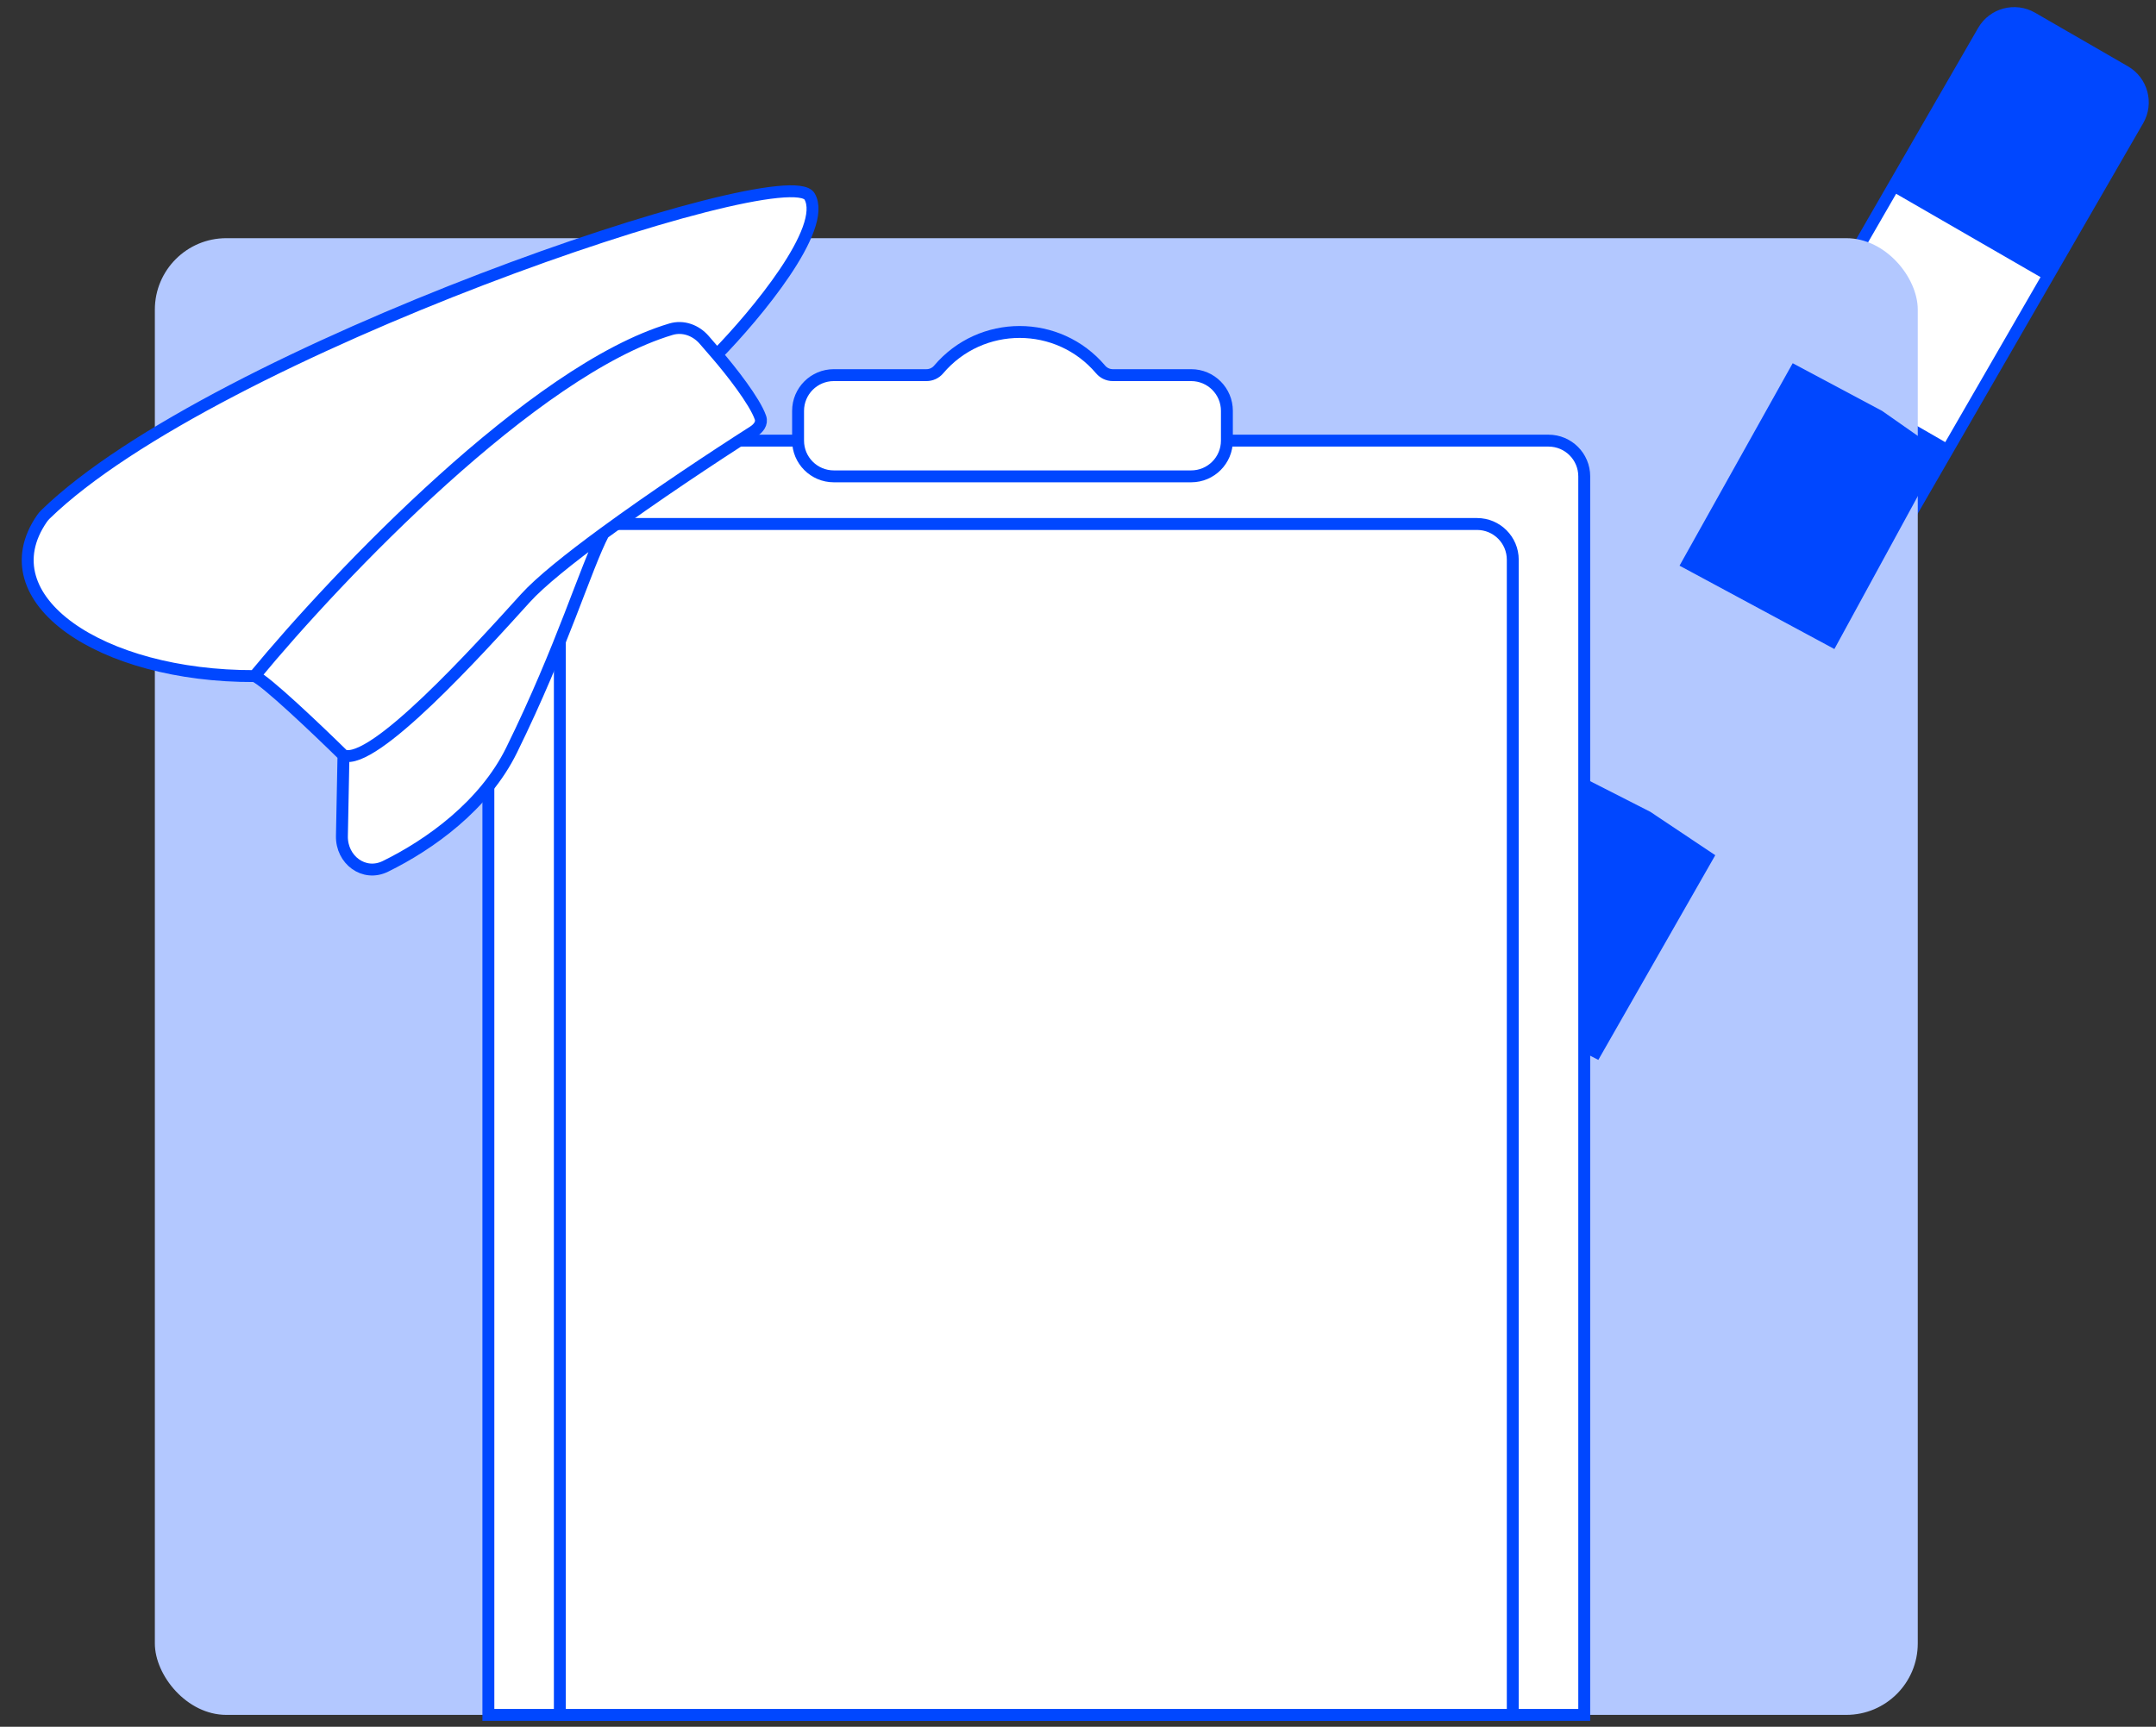 <svg width="181" height="145" viewBox="0 0 181 145" fill="none" xmlns="http://www.w3.org/2000/svg">
<rect x="0" y="0" width="181" height="145" fill="#333333" stroke="none"/>
<path d="M115.392 115.119L107.598 110.619C106.163 109.791 105.671 107.957 106.5 106.522L119.5 84.004L131 64.086L140.75 47.198L150.5 30.311L159 15.588L166.501 2.596C167.33 1.161 169.163 0.672 170.598 1.5L178.392 6C179.827 6.828 180.319 8.663 179.49 10.098L171.99 23.088L163.49 37.811L153.74 54.698L143.99 71.586L132.49 91.504L119.49 114.021C118.662 115.456 116.827 115.948 115.392 115.119Z" fill="white"/>
<path d="M119.5 84.004C114.75 92.232 110.295 99.948 106.5 106.522C105.671 107.957 106.163 109.791 107.598 110.619L115.392 115.119C116.827 115.948 118.662 115.456 119.49 114.021L132.49 91.504M119.5 84.004L132.49 91.504M119.5 84.004C123.211 77.577 127.102 70.837 131 64.086M132.49 91.504L143.99 71.586M143.99 71.586L131 64.086M143.99 71.586L153.74 54.698M131 64.086C134.28 58.404 137.565 52.715 140.75 47.198M140.75 47.198L153.74 54.698M140.75 47.198C144.156 41.3 147.448 35.597 150.5 30.311M153.74 54.698L163.49 37.811M163.49 37.811L150.5 30.311M163.49 37.811L171.99 23.088M150.5 30.311C153.632 24.887 156.511 19.9 159 15.588M159 15.588C162.283 9.902 164.888 5.39 166.501 2.596C167.33 1.161 169.163 0.672 170.598 1.5L178.392 6C179.827 6.828 180.319 8.663 179.49 10.098L171.99 23.088M159 15.588L171.99 23.088" stroke="#0047FF"/>
<rect x="13" y="20" width="148" height="124" rx="6" fill="#B3C8FF"/>
<path d="M130.364 64L138.545 68.167L144 71.812L134.182 89L120 81.708L130.364 64Z" fill="#0047FF"/>
<path d="M41 40V144H133V40C133 38.343 131.657 37 130 37H44C42.343 37 41 38.343 41 40Z" fill="white" stroke="#0047FF"/>
<path d="M47 47V144H127V47C127 45.343 125.657 44 124 44H50C48.343 44 47 45.343 47 47Z" fill="white" stroke="#0047FF"/>
<path d="M100 40H70C68.343 40 67 38.657 67 37V34.5C67 32.843 68.343 31.5 70 31.5H77.781C78.173 31.5 78.546 31.327 78.8 31.027C82.36 26.825 88.84 26.825 92.4 31.027C92.654 31.327 93.027 31.5 93.419 31.5H100C101.657 31.5 103 32.843 103 34.5V37C103 38.657 101.657 40 100 40Z" fill="white" stroke="#0047FF"/>
<path d="M150.5 30.5L158 34.5L163 38L154 54.5L141 47.5L150.5 30.5Z" fill="#0047FF"/>
<path d="M167.031 2.168C167.572 1.237 168.752 0.901 169.702 1.408L175.5 4.5L179.011 6.957C179.855 7.549 180.112 8.685 179.604 9.582L172 23L159 16L167.031 2.168Z" fill="#0047FF"/>
<path d="M21.367 56.772C8.416 56.815 -1.13 50.286 3.521 43.545C3.611 43.414 3.713 43.295 3.827 43.184C17.917 29.49 66.04 13.171 67.967 16.499C69.514 19.172 63.425 26.465 60.188 29.778C61.343 31.116 63.357 33.675 63.84 35.068C64.009 35.553 63.665 35.974 63.231 36.25C59.955 38.339 54.881 41.699 50.666 44.791C49.155 47.675 47.234 54.276 42.948 62.993C40.658 67.652 36.078 70.922 32.356 72.749C30.557 73.633 28.665 72.205 28.704 70.201L28.836 63.429C26.714 61.342 22.251 57.089 21.367 56.772Z" fill="white"/>
<path d="M21.367 56.772C8.416 56.815 -1.13 50.286 3.521 43.545C3.611 43.414 3.713 43.295 3.827 43.184C17.917 29.49 66.04 13.171 67.967 16.499C69.514 19.172 63.425 26.465 60.188 29.778M21.367 56.772C28.408 48.237 44.788 31.081 56.331 27.644C57.351 27.34 58.421 27.734 59.118 28.54L60.188 29.778M21.367 56.772C22.251 57.089 26.714 61.342 28.836 63.429M60.188 29.778C61.343 31.116 63.357 33.675 63.84 35.068C64.009 35.553 63.665 35.974 63.231 36.25C59.955 38.339 54.881 41.699 50.666 44.791M28.836 63.429C31.344 64.346 40.117 54.643 44.114 50.224C45.353 48.855 47.813 46.884 50.666 44.791M28.836 63.429L28.704 70.201C28.665 72.205 30.557 73.633 32.356 72.749C36.078 70.922 40.658 67.652 42.948 62.993C47.234 54.276 49.155 47.675 50.666 44.791" stroke="#0047FF"/>
</svg>
